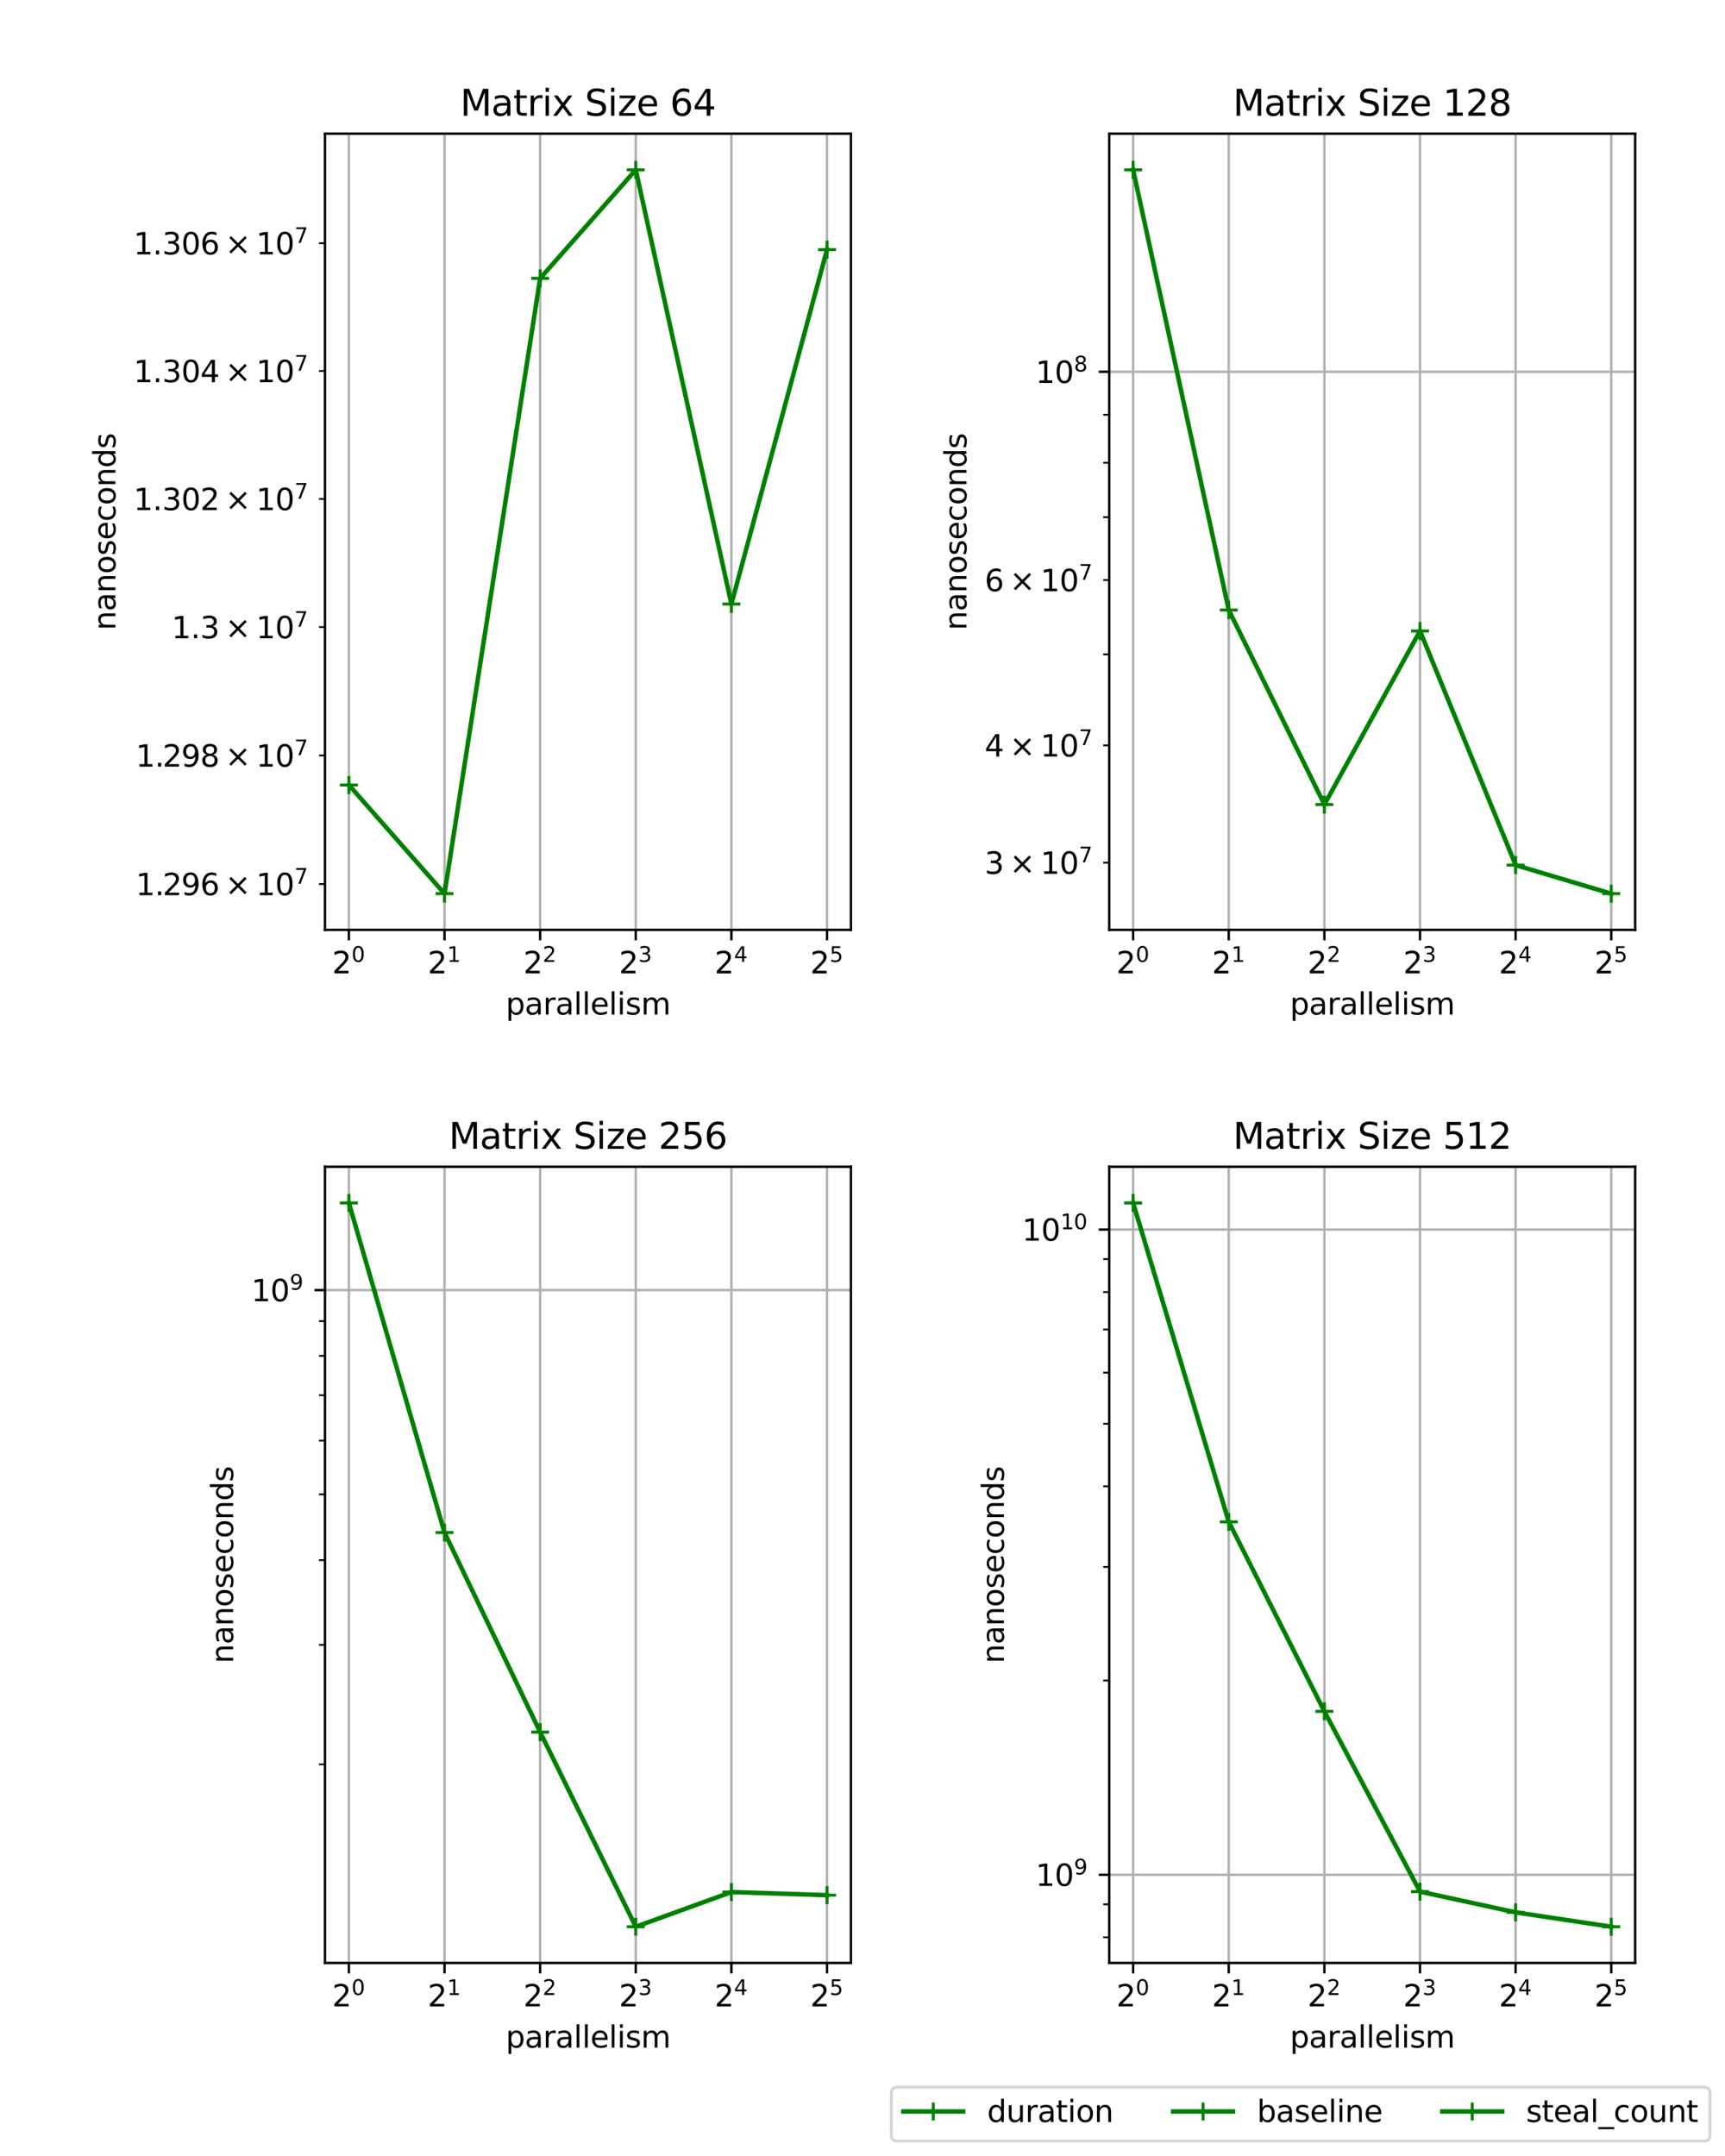 <?xml version="1.0" encoding="utf-8" standalone="no"?>
<!DOCTYPE svg PUBLIC "-//W3C//DTD SVG 1.1//EN"
  "http://www.w3.org/Graphics/SVG/1.1/DTD/svg11.dtd">
<svg xmlns:xlink="http://www.w3.org/1999/xlink" width="576pt" height="720pt" viewBox="0 0 576 720" xmlns="http://www.w3.org/2000/svg" version="1.1">
 <defs>
  <style type="text/css">*{stroke-linejoin: round; stroke-linecap: butt}</style>
 </defs>
 <g id="figure_1">
  <g id="patch_1">
   <path d="M 0 720 
L 576 720 
L 576 0 
L 0 0 
z
" style="fill: #ffffff"/>
  </g>
  <g id="axes_1">
   <g id="patch_2">
    <path d="M 108.518 310.528 
L 284.133 310.528 
L 284.133 44.64 
L 108.518 44.64 
z
" style="fill: #ffffff"/>
   </g>
   <g id="matplotlib.axis_1">
    <g id="xtick_1">
     <g id="line2d_1">
      <path d="M 116.5 310.528 
L 116.5 44.64 
" clip-path="url(#pe1ba64fbec)" style="fill: none; stroke: #b0b0b0; stroke-width: 0.8; stroke-linecap: square"/>
     </g>
     <g id="line2d_2">
      <defs>
       <path id="m8d8dabea14" d="M 0 0 
L 0 3.5 
" style="stroke: #000000; stroke-width: 0.8"/>
      </defs>
      <g>
       <use xlink:href="#m8d8dabea14" x="116.5" y="310.528" style="stroke: #000000; stroke-width: 0.8"/>
      </g>
     </g>
     <g id="text_1">
      <!-- $\mathdefault{2^{0}}$ -->
      <g transform="translate(110.9 325.126) scale(0.1 -0.1)">
       <defs>
        <path id="DejaVuSans-32" d="M 1228 531 
L 3431 531 
L 3431 0 
L 469 0 
L 469 531 
Q 828 903 1448 1529 
Q 2069 2156 2228 2338 
Q 2531 2678 2651 2914 
Q 2772 3150 2772 3378 
Q 2772 3750 2511 3984 
Q 2250 4219 1831 4219 
Q 1534 4219 1204 4116 
Q 875 4013 500 3803 
L 500 4441 
Q 881 4594 1212 4672 
Q 1544 4750 1819 4750 
Q 2544 4750 2975 4387 
Q 3406 4025 3406 3419 
Q 3406 3131 3298 2873 
Q 3191 2616 2906 2266 
Q 2828 2175 2409 1742 
Q 1991 1309 1228 531 
z
" transform="scale(0.016)"/>
        <path id="DejaVuSans-30" d="M 2034 4250 
Q 1547 4250 1301 3770 
Q 1056 3291 1056 2328 
Q 1056 1369 1301 889 
Q 1547 409 2034 409 
Q 2525 409 2770 889 
Q 3016 1369 3016 2328 
Q 3016 3291 2770 3770 
Q 2525 4250 2034 4250 
z
M 2034 4750 
Q 2819 4750 3233 4129 
Q 3647 3509 3647 2328 
Q 3647 1150 3233 529 
Q 2819 -91 2034 -91 
Q 1250 -91 836 529 
Q 422 1150 422 2328 
Q 422 3509 836 4129 
Q 1250 4750 2034 4750 
z
" transform="scale(0.016)"/>
       </defs>
       <use xlink:href="#DejaVuSans-32" transform="translate(0 0.766)"/>
       <use xlink:href="#DejaVuSans-30" transform="translate(64.58 39.047) scale(0.7)"/>
      </g>
     </g>
    </g>
    <g id="xtick_2">
     <g id="line2d_3">
      <path d="M 148.43 310.528 
L 148.43 44.64 
" clip-path="url(#pe1ba64fbec)" style="fill: none; stroke: #b0b0b0; stroke-width: 0.8; stroke-linecap: square"/>
     </g>
     <g id="line2d_4">
      <g>
       <use xlink:href="#m8d8dabea14" x="148.43" y="310.528" style="stroke: #000000; stroke-width: 0.8"/>
      </g>
     </g>
     <g id="text_2">
      <!-- $\mathdefault{2^{1}}$ -->
      <g transform="translate(142.83 325.126) scale(0.1 -0.1)">
       <defs>
        <path id="DejaVuSans-31" d="M 794 531 
L 1825 531 
L 1825 4091 
L 703 3866 
L 703 4441 
L 1819 4666 
L 2450 4666 
L 2450 531 
L 3481 531 
L 3481 0 
L 794 0 
L 794 531 
z
" transform="scale(0.016)"/>
       </defs>
       <use xlink:href="#DejaVuSans-32" transform="translate(0 0.684)"/>
       <use xlink:href="#DejaVuSans-31" transform="translate(64.58 38.966) scale(0.7)"/>
      </g>
     </g>
    </g>
    <g id="xtick_3">
     <g id="line2d_5">
      <path d="M 180.36 310.528 
L 180.36 44.64 
" clip-path="url(#pe1ba64fbec)" style="fill: none; stroke: #b0b0b0; stroke-width: 0.8; stroke-linecap: square"/>
     </g>
     <g id="line2d_6">
      <g>
       <use xlink:href="#m8d8dabea14" x="180.36" y="310.528" style="stroke: #000000; stroke-width: 0.8"/>
      </g>
     </g>
     <g id="text_3">
      <!-- $\mathdefault{2^{2}}$ -->
      <g transform="translate(174.76 325.126) scale(0.1 -0.1)">
       <use xlink:href="#DejaVuSans-32" transform="translate(0 0.766)"/>
       <use xlink:href="#DejaVuSans-32" transform="translate(64.58 39.047) scale(0.7)"/>
      </g>
     </g>
    </g>
    <g id="xtick_4">
     <g id="line2d_7">
      <path d="M 212.29 310.528 
L 212.29 44.64 
" clip-path="url(#pe1ba64fbec)" style="fill: none; stroke: #b0b0b0; stroke-width: 0.8; stroke-linecap: square"/>
     </g>
     <g id="line2d_8">
      <g>
       <use xlink:href="#m8d8dabea14" x="212.29" y="310.528" style="stroke: #000000; stroke-width: 0.8"/>
      </g>
     </g>
     <g id="text_4">
      <!-- $\mathdefault{2^{3}}$ -->
      <g transform="translate(206.69 325.126) scale(0.1 -0.1)">
       <defs>
        <path id="DejaVuSans-33" d="M 2597 2516 
Q 3050 2419 3304 2112 
Q 3559 1806 3559 1356 
Q 3559 666 3084 287 
Q 2609 -91 1734 -91 
Q 1441 -91 1130 -33 
Q 819 25 488 141 
L 488 750 
Q 750 597 1062 519 
Q 1375 441 1716 441 
Q 2309 441 2620 675 
Q 2931 909 2931 1356 
Q 2931 1769 2642 2001 
Q 2353 2234 1838 2234 
L 1294 2234 
L 1294 2753 
L 1863 2753 
Q 2328 2753 2575 2939 
Q 2822 3125 2822 3475 
Q 2822 3834 2567 4026 
Q 2313 4219 1838 4219 
Q 1578 4219 1281 4162 
Q 984 4106 628 3988 
L 628 4550 
Q 988 4650 1302 4700 
Q 1616 4750 1894 4750 
Q 2613 4750 3031 4423 
Q 3450 4097 3450 3541 
Q 3450 3153 3228 2886 
Q 3006 2619 2597 2516 
z
" transform="scale(0.016)"/>
       </defs>
       <use xlink:href="#DejaVuSans-32" transform="translate(0 0.766)"/>
       <use xlink:href="#DejaVuSans-33" transform="translate(64.58 39.047) scale(0.7)"/>
      </g>
     </g>
    </g>
    <g id="xtick_5">
     <g id="line2d_9">
      <path d="M 244.22 310.528 
L 244.22 44.64 
" clip-path="url(#pe1ba64fbec)" style="fill: none; stroke: #b0b0b0; stroke-width: 0.8; stroke-linecap: square"/>
     </g>
     <g id="line2d_10">
      <g>
       <use xlink:href="#m8d8dabea14" x="244.22" y="310.528" style="stroke: #000000; stroke-width: 0.8"/>
      </g>
     </g>
     <g id="text_5">
      <!-- $\mathdefault{2^{4}}$ -->
      <g transform="translate(238.62 325.126) scale(0.1 -0.1)">
       <defs>
        <path id="DejaVuSans-34" d="M 2419 4116 
L 825 1625 
L 2419 1625 
L 2419 4116 
z
M 2253 4666 
L 3047 4666 
L 3047 1625 
L 3713 1625 
L 3713 1100 
L 3047 1100 
L 3047 0 
L 2419 0 
L 2419 1100 
L 313 1100 
L 313 1709 
L 2253 4666 
z
" transform="scale(0.016)"/>
       </defs>
       <use xlink:href="#DejaVuSans-32" transform="translate(0 0.684)"/>
       <use xlink:href="#DejaVuSans-34" transform="translate(64.58 38.966) scale(0.7)"/>
      </g>
     </g>
    </g>
    <g id="xtick_6">
     <g id="line2d_11">
      <path d="M 276.15 310.528 
L 276.15 44.64 
" clip-path="url(#pe1ba64fbec)" style="fill: none; stroke: #b0b0b0; stroke-width: 0.8; stroke-linecap: square"/>
     </g>
     <g id="line2d_12">
      <g>
       <use xlink:href="#m8d8dabea14" x="276.15" y="310.528" style="stroke: #000000; stroke-width: 0.8"/>
      </g>
     </g>
     <g id="text_6">
      <!-- $\mathdefault{2^{5}}$ -->
      <g transform="translate(270.55 325.126) scale(0.1 -0.1)">
       <defs>
        <path id="DejaVuSans-35" d="M 691 4666 
L 3169 4666 
L 3169 4134 
L 1269 4134 
L 1269 2991 
Q 1406 3038 1543 3061 
Q 1681 3084 1819 3084 
Q 2600 3084 3056 2656 
Q 3513 2228 3513 1497 
Q 3513 744 3044 326 
Q 2575 -91 1722 -91 
Q 1428 -91 1123 -41 
Q 819 9 494 109 
L 494 744 
Q 775 591 1075 516 
Q 1375 441 1709 441 
Q 2250 441 2565 725 
Q 2881 1009 2881 1497 
Q 2881 1984 2565 2268 
Q 2250 2553 1709 2553 
Q 1456 2553 1204 2497 
Q 953 2441 691 2322 
L 691 4666 
z
" transform="scale(0.016)"/>
       </defs>
       <use xlink:href="#DejaVuSans-32" transform="translate(0 0.684)"/>
       <use xlink:href="#DejaVuSans-35" transform="translate(64.58 38.966) scale(0.7)"/>
      </g>
     </g>
    </g>
    <g id="text_7">
     <!-- parallelism -->
     <g transform="translate(168.86 338.805) scale(0.1 -0.1)">
      <defs>
       <path id="DejaVuSans-70" d="M 1159 525 
L 1159 -1331 
L 581 -1331 
L 581 3500 
L 1159 3500 
L 1159 2969 
Q 1341 3281 1617 3432 
Q 1894 3584 2278 3584 
Q 2916 3584 3314 3078 
Q 3713 2572 3713 1747 
Q 3713 922 3314 415 
Q 2916 -91 2278 -91 
Q 1894 -91 1617 61 
Q 1341 213 1159 525 
z
M 3116 1747 
Q 3116 2381 2855 2742 
Q 2594 3103 2138 3103 
Q 1681 3103 1420 2742 
Q 1159 2381 1159 1747 
Q 1159 1113 1420 752 
Q 1681 391 2138 391 
Q 2594 391 2855 752 
Q 3116 1113 3116 1747 
z
" transform="scale(0.016)"/>
       <path id="DejaVuSans-61" d="M 2194 1759 
Q 1497 1759 1228 1600 
Q 959 1441 959 1056 
Q 959 750 1161 570 
Q 1363 391 1709 391 
Q 2188 391 2477 730 
Q 2766 1069 2766 1631 
L 2766 1759 
L 2194 1759 
z
M 3341 1997 
L 3341 0 
L 2766 0 
L 2766 531 
Q 2569 213 2275 61 
Q 1981 -91 1556 -91 
Q 1019 -91 701 211 
Q 384 513 384 1019 
Q 384 1609 779 1909 
Q 1175 2209 1959 2209 
L 2766 2209 
L 2766 2266 
Q 2766 2663 2505 2880 
Q 2244 3097 1772 3097 
Q 1472 3097 1187 3025 
Q 903 2953 641 2809 
L 641 3341 
Q 956 3463 1253 3523 
Q 1550 3584 1831 3584 
Q 2591 3584 2966 3190 
Q 3341 2797 3341 1997 
z
" transform="scale(0.016)"/>
       <path id="DejaVuSans-72" d="M 2631 2963 
Q 2534 3019 2420 3045 
Q 2306 3072 2169 3072 
Q 1681 3072 1420 2755 
Q 1159 2438 1159 1844 
L 1159 0 
L 581 0 
L 581 3500 
L 1159 3500 
L 1159 2956 
Q 1341 3275 1631 3429 
Q 1922 3584 2338 3584 
Q 2397 3584 2469 3576 
Q 2541 3569 2628 3553 
L 2631 2963 
z
" transform="scale(0.016)"/>
       <path id="DejaVuSans-6c" d="M 603 4863 
L 1178 4863 
L 1178 0 
L 603 0 
L 603 4863 
z
" transform="scale(0.016)"/>
       <path id="DejaVuSans-65" d="M 3597 1894 
L 3597 1613 
L 953 1613 
Q 991 1019 1311 708 
Q 1631 397 2203 397 
Q 2534 397 2845 478 
Q 3156 559 3463 722 
L 3463 178 
Q 3153 47 2828 -22 
Q 2503 -91 2169 -91 
Q 1331 -91 842 396 
Q 353 884 353 1716 
Q 353 2575 817 3079 
Q 1281 3584 2069 3584 
Q 2775 3584 3186 3129 
Q 3597 2675 3597 1894 
z
M 3022 2063 
Q 3016 2534 2758 2815 
Q 2500 3097 2075 3097 
Q 1594 3097 1305 2825 
Q 1016 2553 972 2059 
L 3022 2063 
z
" transform="scale(0.016)"/>
       <path id="DejaVuSans-69" d="M 603 3500 
L 1178 3500 
L 1178 0 
L 603 0 
L 603 3500 
z
M 603 4863 
L 1178 4863 
L 1178 4134 
L 603 4134 
L 603 4863 
z
" transform="scale(0.016)"/>
       <path id="DejaVuSans-73" d="M 2834 3397 
L 2834 2853 
Q 2591 2978 2328 3040 
Q 2066 3103 1784 3103 
Q 1356 3103 1142 2972 
Q 928 2841 928 2578 
Q 928 2378 1081 2264 
Q 1234 2150 1697 2047 
L 1894 2003 
Q 2506 1872 2764 1633 
Q 3022 1394 3022 966 
Q 3022 478 2636 193 
Q 2250 -91 1575 -91 
Q 1294 -91 989 -36 
Q 684 19 347 128 
L 347 722 
Q 666 556 975 473 
Q 1284 391 1588 391 
Q 1994 391 2212 530 
Q 2431 669 2431 922 
Q 2431 1156 2273 1281 
Q 2116 1406 1581 1522 
L 1381 1569 
Q 847 1681 609 1914 
Q 372 2147 372 2553 
Q 372 3047 722 3315 
Q 1072 3584 1716 3584 
Q 2034 3584 2315 3537 
Q 2597 3491 2834 3397 
z
" transform="scale(0.016)"/>
       <path id="DejaVuSans-6d" d="M 3328 2828 
Q 3544 3216 3844 3400 
Q 4144 3584 4550 3584 
Q 5097 3584 5394 3201 
Q 5691 2819 5691 2113 
L 5691 0 
L 5113 0 
L 5113 2094 
Q 5113 2597 4934 2840 
Q 4756 3084 4391 3084 
Q 3944 3084 3684 2787 
Q 3425 2491 3425 1978 
L 3425 0 
L 2847 0 
L 2847 2094 
Q 2847 2600 2669 2842 
Q 2491 3084 2119 3084 
Q 1678 3084 1418 2786 
Q 1159 2488 1159 1978 
L 1159 0 
L 581 0 
L 581 3500 
L 1159 3500 
L 1159 2956 
Q 1356 3278 1631 3431 
Q 1906 3584 2284 3584 
Q 2666 3584 2933 3390 
Q 3200 3197 3328 2828 
z
" transform="scale(0.016)"/>
      </defs>
      <use xlink:href="#DejaVuSans-70"/>
      <use xlink:href="#DejaVuSans-61" x="63.477"/>
      <use xlink:href="#DejaVuSans-72" x="124.756"/>
      <use xlink:href="#DejaVuSans-61" x="165.869"/>
      <use xlink:href="#DejaVuSans-6c" x="227.148"/>
      <use xlink:href="#DejaVuSans-6c" x="254.932"/>
      <use xlink:href="#DejaVuSans-65" x="282.715"/>
      <use xlink:href="#DejaVuSans-6c" x="344.238"/>
      <use xlink:href="#DejaVuSans-69" x="372.021"/>
      <use xlink:href="#DejaVuSans-73" x="399.805"/>
      <use xlink:href="#DejaVuSans-6d" x="451.904"/>
     </g>
    </g>
   </g>
   <g id="matplotlib.axis_2">
    <g id="ytick_1">
     <g id="line2d_13">
      <defs>
       <path id="m269649e2ef" d="M 0 0 
L -2 0 
" style="stroke: #000000; stroke-width: 0.6"/>
      </defs>
      <g>
       <use xlink:href="#m269649e2ef" x="108.518" y="295.22" style="stroke: #000000; stroke-width: 0.6"/>
      </g>
     </g>
     <g id="text_8">
      <!-- $\mathdefault{1.296\times10^{7}}$ -->
      <g transform="translate(45.318 299.019) scale(0.1 -0.1)">
       <defs>
        <path id="DejaVuSans-2e" d="M 684 794 
L 1344 794 
L 1344 0 
L 684 0 
L 684 794 
z
" transform="scale(0.016)"/>
        <path id="DejaVuSans-39" d="M 703 97 
L 703 672 
Q 941 559 1184 500 
Q 1428 441 1663 441 
Q 2288 441 2617 861 
Q 2947 1281 2994 2138 
Q 2813 1869 2534 1725 
Q 2256 1581 1919 1581 
Q 1219 1581 811 2004 
Q 403 2428 403 3163 
Q 403 3881 828 4315 
Q 1253 4750 1959 4750 
Q 2769 4750 3195 4129 
Q 3622 3509 3622 2328 
Q 3622 1225 3098 567 
Q 2575 -91 1691 -91 
Q 1453 -91 1209 -44 
Q 966 3 703 97 
z
M 1959 2075 
Q 2384 2075 2632 2365 
Q 2881 2656 2881 3163 
Q 2881 3666 2632 3958 
Q 2384 4250 1959 4250 
Q 1534 4250 1286 3958 
Q 1038 3666 1038 3163 
Q 1038 2656 1286 2365 
Q 1534 2075 1959 2075 
z
" transform="scale(0.016)"/>
        <path id="DejaVuSans-36" d="M 2113 2584 
Q 1688 2584 1439 2293 
Q 1191 2003 1191 1497 
Q 1191 994 1439 701 
Q 1688 409 2113 409 
Q 2538 409 2786 701 
Q 3034 994 3034 1497 
Q 3034 2003 2786 2293 
Q 2538 2584 2113 2584 
z
M 3366 4563 
L 3366 3988 
Q 3128 4100 2886 4159 
Q 2644 4219 2406 4219 
Q 1781 4219 1451 3797 
Q 1122 3375 1075 2522 
Q 1259 2794 1537 2939 
Q 1816 3084 2150 3084 
Q 2853 3084 3261 2657 
Q 3669 2231 3669 1497 
Q 3669 778 3244 343 
Q 2819 -91 2113 -91 
Q 1303 -91 875 529 
Q 447 1150 447 2328 
Q 447 3434 972 4092 
Q 1497 4750 2381 4750 
Q 2619 4750 2861 4703 
Q 3103 4656 3366 4563 
z
" transform="scale(0.016)"/>
        <path id="DejaVuSans-d7" d="M 4488 3438 
L 3059 2003 
L 4488 575 
L 4116 197 
L 2681 1631 
L 1247 197 
L 878 575 
L 2303 2003 
L 878 3438 
L 1247 3816 
L 2681 2381 
L 4116 3816 
L 4488 3438 
z
" transform="scale(0.016)"/>
        <path id="DejaVuSans-37" d="M 525 4666 
L 3525 4666 
L 3525 4397 
L 1831 0 
L 1172 0 
L 2766 4134 
L 525 4134 
L 525 4666 
z
" transform="scale(0.016)"/>
       </defs>
       <use xlink:href="#DejaVuSans-31" transform="translate(0 0.684)"/>
       <use xlink:href="#DejaVuSans-2e" transform="translate(63.623 0.684)"/>
       <use xlink:href="#DejaVuSans-32" transform="translate(89.91 0.684)"/>
       <use xlink:href="#DejaVuSans-39" transform="translate(151.783 0.684)"/>
       <use xlink:href="#DejaVuSans-36" transform="translate(215.406 0.684)"/>
       <use xlink:href="#DejaVuSans-d7" transform="translate(298.512 0.684)"/>
       <use xlink:href="#DejaVuSans-31" transform="translate(401.783 0.684)"/>
       <use xlink:href="#DejaVuSans-30" transform="translate(465.406 0.684)"/>
       <use xlink:href="#DejaVuSans-37" transform="translate(529.986 38.966) scale(0.7)"/>
      </g>
     </g>
    </g>
    <g id="ytick_2">
     <g id="line2d_14">
      <g>
       <use xlink:href="#m269649e2ef" x="108.518" y="252.29" style="stroke: #000000; stroke-width: 0.6"/>
      </g>
     </g>
     <g id="text_9">
      <!-- $\mathdefault{1.298\times10^{7}}$ -->
      <g transform="translate(45.318 256.089) scale(0.1 -0.1)">
       <defs>
        <path id="DejaVuSans-38" d="M 2034 2216 
Q 1584 2216 1326 1975 
Q 1069 1734 1069 1313 
Q 1069 891 1326 650 
Q 1584 409 2034 409 
Q 2484 409 2743 651 
Q 3003 894 3003 1313 
Q 3003 1734 2745 1975 
Q 2488 2216 2034 2216 
z
M 1403 2484 
Q 997 2584 770 2862 
Q 544 3141 544 3541 
Q 544 4100 942 4425 
Q 1341 4750 2034 4750 
Q 2731 4750 3128 4425 
Q 3525 4100 3525 3541 
Q 3525 3141 3298 2862 
Q 3072 2584 2669 2484 
Q 3125 2378 3379 2068 
Q 3634 1759 3634 1313 
Q 3634 634 3220 271 
Q 2806 -91 2034 -91 
Q 1263 -91 848 271 
Q 434 634 434 1313 
Q 434 1759 690 2068 
Q 947 2378 1403 2484 
z
M 1172 3481 
Q 1172 3119 1398 2916 
Q 1625 2713 2034 2713 
Q 2441 2713 2670 2916 
Q 2900 3119 2900 3481 
Q 2900 3844 2670 4047 
Q 2441 4250 2034 4250 
Q 1625 4250 1398 4047 
Q 1172 3844 1172 3481 
z
" transform="scale(0.016)"/>
       </defs>
       <use xlink:href="#DejaVuSans-31" transform="translate(0 0.684)"/>
       <use xlink:href="#DejaVuSans-2e" transform="translate(63.623 0.684)"/>
       <use xlink:href="#DejaVuSans-32" transform="translate(89.91 0.684)"/>
       <use xlink:href="#DejaVuSans-39" transform="translate(151.783 0.684)"/>
       <use xlink:href="#DejaVuSans-38" transform="translate(215.406 0.684)"/>
       <use xlink:href="#DejaVuSans-d7" transform="translate(298.512 0.684)"/>
       <use xlink:href="#DejaVuSans-31" transform="translate(401.783 0.684)"/>
       <use xlink:href="#DejaVuSans-30" transform="translate(465.406 0.684)"/>
       <use xlink:href="#DejaVuSans-37" transform="translate(529.986 38.966) scale(0.7)"/>
      </g>
     </g>
    </g>
    <g id="ytick_3">
     <g id="line2d_15">
      <g>
       <use xlink:href="#m269649e2ef" x="108.518" y="209.426" style="stroke: #000000; stroke-width: 0.6"/>
      </g>
     </g>
     <g id="text_10">
      <!-- $\mathdefault{1.3\times10^{7}}$ -->
      <g transform="translate(57.318 213.225) scale(0.1 -0.1)">
       <use xlink:href="#DejaVuSans-31" transform="translate(0 0.684)"/>
       <use xlink:href="#DejaVuSans-2e" transform="translate(63.623 0.684)"/>
       <use xlink:href="#DejaVuSans-33" transform="translate(95.41 0.684)"/>
       <use xlink:href="#DejaVuSans-d7" transform="translate(178.516 0.684)"/>
       <use xlink:href="#DejaVuSans-31" transform="translate(281.787 0.684)"/>
       <use xlink:href="#DejaVuSans-30" transform="translate(345.41 0.684)"/>
       <use xlink:href="#DejaVuSans-37" transform="translate(409.99 38.966) scale(0.7)"/>
      </g>
     </g>
    </g>
    <g id="ytick_4">
     <g id="line2d_16">
      <g>
       <use xlink:href="#m269649e2ef" x="108.518" y="166.628" style="stroke: #000000; stroke-width: 0.6"/>
      </g>
     </g>
     <g id="text_11">
      <!-- $\mathdefault{1.302\times10^{7}}$ -->
      <g transform="translate(44.618 170.428) scale(0.1 -0.1)">
       <use xlink:href="#DejaVuSans-31" transform="translate(0 0.684)"/>
       <use xlink:href="#DejaVuSans-2e" transform="translate(63.623 0.684)"/>
       <use xlink:href="#DejaVuSans-33" transform="translate(95.41 0.684)"/>
       <use xlink:href="#DejaVuSans-30" transform="translate(159.033 0.684)"/>
       <use xlink:href="#DejaVuSans-32" transform="translate(222.656 0.684)"/>
       <use xlink:href="#DejaVuSans-d7" transform="translate(305.762 0.684)"/>
       <use xlink:href="#DejaVuSans-31" transform="translate(409.033 0.684)"/>
       <use xlink:href="#DejaVuSans-30" transform="translate(472.656 0.684)"/>
       <use xlink:href="#DejaVuSans-37" transform="translate(537.236 38.966) scale(0.7)"/>
      </g>
     </g>
    </g>
    <g id="ytick_5">
     <g id="line2d_17">
      <g>
       <use xlink:href="#m269649e2ef" x="108.518" y="123.896" style="stroke: #000000; stroke-width: 0.6"/>
      </g>
     </g>
     <g id="text_12">
      <!-- $\mathdefault{1.304\times10^{7}}$ -->
      <g transform="translate(44.618 127.695) scale(0.1 -0.1)">
       <use xlink:href="#DejaVuSans-31" transform="translate(0 0.684)"/>
       <use xlink:href="#DejaVuSans-2e" transform="translate(63.623 0.684)"/>
       <use xlink:href="#DejaVuSans-33" transform="translate(95.41 0.684)"/>
       <use xlink:href="#DejaVuSans-30" transform="translate(159.033 0.684)"/>
       <use xlink:href="#DejaVuSans-34" transform="translate(222.656 0.684)"/>
       <use xlink:href="#DejaVuSans-d7" transform="translate(305.762 0.684)"/>
       <use xlink:href="#DejaVuSans-31" transform="translate(409.033 0.684)"/>
       <use xlink:href="#DejaVuSans-30" transform="translate(472.656 0.684)"/>
       <use xlink:href="#DejaVuSans-37" transform="translate(537.236 38.966) scale(0.7)"/>
      </g>
     </g>
    </g>
    <g id="ytick_6">
     <g id="line2d_18">
      <g>
       <use xlink:href="#m269649e2ef" x="108.518" y="81.23" style="stroke: #000000; stroke-width: 0.6"/>
      </g>
     </g>
     <g id="text_13">
      <!-- $\mathdefault{1.306\times10^{7}}$ -->
      <g transform="translate(44.618 85.029) scale(0.1 -0.1)">
       <use xlink:href="#DejaVuSans-31" transform="translate(0 0.684)"/>
       <use xlink:href="#DejaVuSans-2e" transform="translate(63.623 0.684)"/>
       <use xlink:href="#DejaVuSans-33" transform="translate(95.41 0.684)"/>
       <use xlink:href="#DejaVuSans-30" transform="translate(159.033 0.684)"/>
       <use xlink:href="#DejaVuSans-36" transform="translate(222.656 0.684)"/>
       <use xlink:href="#DejaVuSans-d7" transform="translate(305.762 0.684)"/>
       <use xlink:href="#DejaVuSans-31" transform="translate(409.033 0.684)"/>
       <use xlink:href="#DejaVuSans-30" transform="translate(472.656 0.684)"/>
       <use xlink:href="#DejaVuSans-37" transform="translate(537.236 38.966) scale(0.7)"/>
      </g>
     </g>
    </g>
    <g id="text_14">
     <!-- nanoseconds -->
     <g transform="translate(38.538 210.482) rotate(-90) scale(0.1 -0.1)">
      <defs>
       <path id="DejaVuSans-6e" d="M 3513 2113 
L 3513 0 
L 2938 0 
L 2938 2094 
Q 2938 2591 2744 2837 
Q 2550 3084 2163 3084 
Q 1697 3084 1428 2787 
Q 1159 2491 1159 1978 
L 1159 0 
L 581 0 
L 581 3500 
L 1159 3500 
L 1159 2956 
Q 1366 3272 1645 3428 
Q 1925 3584 2291 3584 
Q 2894 3584 3203 3211 
Q 3513 2838 3513 2113 
z
" transform="scale(0.016)"/>
       <path id="DejaVuSans-6f" d="M 1959 3097 
Q 1497 3097 1228 2736 
Q 959 2375 959 1747 
Q 959 1119 1226 758 
Q 1494 397 1959 397 
Q 2419 397 2687 759 
Q 2956 1122 2956 1747 
Q 2956 2369 2687 2733 
Q 2419 3097 1959 3097 
z
M 1959 3584 
Q 2709 3584 3137 3096 
Q 3566 2609 3566 1747 
Q 3566 888 3137 398 
Q 2709 -91 1959 -91 
Q 1206 -91 779 398 
Q 353 888 353 1747 
Q 353 2609 779 3096 
Q 1206 3584 1959 3584 
z
" transform="scale(0.016)"/>
       <path id="DejaVuSans-63" d="M 3122 3366 
L 3122 2828 
Q 2878 2963 2633 3030 
Q 2388 3097 2138 3097 
Q 1578 3097 1268 2742 
Q 959 2388 959 1747 
Q 959 1106 1268 751 
Q 1578 397 2138 397 
Q 2388 397 2633 464 
Q 2878 531 3122 666 
L 3122 134 
Q 2881 22 2623 -34 
Q 2366 -91 2075 -91 
Q 1284 -91 818 406 
Q 353 903 353 1747 
Q 353 2603 823 3093 
Q 1294 3584 2113 3584 
Q 2378 3584 2631 3529 
Q 2884 3475 3122 3366 
z
" transform="scale(0.016)"/>
       <path id="DejaVuSans-64" d="M 2906 2969 
L 2906 4863 
L 3481 4863 
L 3481 0 
L 2906 0 
L 2906 525 
Q 2725 213 2448 61 
Q 2172 -91 1784 -91 
Q 1150 -91 751 415 
Q 353 922 353 1747 
Q 353 2572 751 3078 
Q 1150 3584 1784 3584 
Q 2172 3584 2448 3432 
Q 2725 3281 2906 2969 
z
M 947 1747 
Q 947 1113 1208 752 
Q 1469 391 1925 391 
Q 2381 391 2643 752 
Q 2906 1113 2906 1747 
Q 2906 2381 2643 2742 
Q 2381 3103 1925 3103 
Q 1469 3103 1208 2742 
Q 947 2381 947 1747 
z
" transform="scale(0.016)"/>
      </defs>
      <use xlink:href="#DejaVuSans-6e"/>
      <use xlink:href="#DejaVuSans-61" x="63.379"/>
      <use xlink:href="#DejaVuSans-6e" x="124.658"/>
      <use xlink:href="#DejaVuSans-6f" x="188.037"/>
      <use xlink:href="#DejaVuSans-73" x="249.219"/>
      <use xlink:href="#DejaVuSans-65" x="301.318"/>
      <use xlink:href="#DejaVuSans-63" x="362.842"/>
      <use xlink:href="#DejaVuSans-6f" x="417.822"/>
      <use xlink:href="#DejaVuSans-6e" x="479.004"/>
      <use xlink:href="#DejaVuSans-64" x="542.383"/>
      <use xlink:href="#DejaVuSans-73" x="605.859"/>
     </g>
    </g>
   </g>
   <g id="line2d_19">
    <path d="M 116.5 262.158 
L 148.43 298.442 
L 180.36 92.956 
L 212.29 56.726 
L 244.22 201.718 
L 276.15 83.361 
" clip-path="url(#pe1ba64fbec)" style="fill: none; stroke: #008000; stroke-width: 1.5; stroke-linecap: square"/>
    <defs>
     <path id="mda55fa9932" d="M -3 0 
L 3 0 
M 0 3 
L 0 -3 
" style="stroke: #008000"/>
    </defs>
    <g clip-path="url(#pe1ba64fbec)">
     <use xlink:href="#mda55fa9932" x="116.5" y="262.158" style="fill: #008000; stroke: #008000"/>
     <use xlink:href="#mda55fa9932" x="148.43" y="298.442" style="fill: #008000; stroke: #008000"/>
     <use xlink:href="#mda55fa9932" x="180.36" y="92.956" style="fill: #008000; stroke: #008000"/>
     <use xlink:href="#mda55fa9932" x="212.29" y="56.726" style="fill: #008000; stroke: #008000"/>
     <use xlink:href="#mda55fa9932" x="244.22" y="201.718" style="fill: #008000; stroke: #008000"/>
     <use xlink:href="#mda55fa9932" x="276.15" y="83.361" style="fill: #008000; stroke: #008000"/>
    </g>
   </g>
   <g id="patch_3">
    <path d="M 108.518 310.528 
L 108.518 44.64 
" style="fill: none; stroke: #000000; stroke-width: 0.8; stroke-linejoin: miter; stroke-linecap: square"/>
   </g>
   <g id="patch_4">
    <path d="M 284.133 310.528 
L 284.133 44.64 
" style="fill: none; stroke: #000000; stroke-width: 0.8; stroke-linejoin: miter; stroke-linecap: square"/>
   </g>
   <g id="patch_5">
    <path d="M 108.518 310.528 
L 284.133 310.528 
" style="fill: none; stroke: #000000; stroke-width: 0.8; stroke-linejoin: miter; stroke-linecap: square"/>
   </g>
   <g id="patch_6">
    <path d="M 108.518 44.64 
L 284.133 44.64 
" style="fill: none; stroke: #000000; stroke-width: 0.8; stroke-linejoin: miter; stroke-linecap: square"/>
   </g>
   <g id="text_15">
    <!-- Matrix Size 64 -->
    <g transform="translate(153.669 38.64) scale(0.12 -0.12)">
     <defs>
      <path id="DejaVuSans-4d" d="M 628 4666 
L 1569 4666 
L 2759 1491 
L 3956 4666 
L 4897 4666 
L 4897 0 
L 4281 0 
L 4281 4097 
L 3078 897 
L 2444 897 
L 1241 4097 
L 1241 0 
L 628 0 
L 628 4666 
z
" transform="scale(0.016)"/>
      <path id="DejaVuSans-74" d="M 1172 4494 
L 1172 3500 
L 2356 3500 
L 2356 3053 
L 1172 3053 
L 1172 1153 
Q 1172 725 1289 603 
Q 1406 481 1766 481 
L 2356 481 
L 2356 0 
L 1766 0 
Q 1100 0 847 248 
Q 594 497 594 1153 
L 594 3053 
L 172 3053 
L 172 3500 
L 594 3500 
L 594 4494 
L 1172 4494 
z
" transform="scale(0.016)"/>
      <path id="DejaVuSans-78" d="M 3513 3500 
L 2247 1797 
L 3578 0 
L 2900 0 
L 1881 1375 
L 863 0 
L 184 0 
L 1544 1831 
L 300 3500 
L 978 3500 
L 1906 2253 
L 2834 3500 
L 3513 3500 
z
" transform="scale(0.016)"/>
      <path id="DejaVuSans-20" transform="scale(0.016)"/>
      <path id="DejaVuSans-53" d="M 3425 4513 
L 3425 3897 
Q 3066 4069 2747 4153 
Q 2428 4238 2131 4238 
Q 1616 4238 1336 4038 
Q 1056 3838 1056 3469 
Q 1056 3159 1242 3001 
Q 1428 2844 1947 2747 
L 2328 2669 
Q 3034 2534 3370 2195 
Q 3706 1856 3706 1288 
Q 3706 609 3251 259 
Q 2797 -91 1919 -91 
Q 1588 -91 1214 -16 
Q 841 59 441 206 
L 441 856 
Q 825 641 1194 531 
Q 1563 422 1919 422 
Q 2459 422 2753 634 
Q 3047 847 3047 1241 
Q 3047 1584 2836 1778 
Q 2625 1972 2144 2069 
L 1759 2144 
Q 1053 2284 737 2584 
Q 422 2884 422 3419 
Q 422 4038 858 4394 
Q 1294 4750 2059 4750 
Q 2388 4750 2728 4690 
Q 3069 4631 3425 4513 
z
" transform="scale(0.016)"/>
      <path id="DejaVuSans-7a" d="M 353 3500 
L 3084 3500 
L 3084 2975 
L 922 459 
L 3084 459 
L 3084 0 
L 275 0 
L 275 525 
L 2438 3041 
L 353 3041 
L 353 3500 
z
" transform="scale(0.016)"/>
     </defs>
     <use xlink:href="#DejaVuSans-4d"/>
     <use xlink:href="#DejaVuSans-61" x="86.279"/>
     <use xlink:href="#DejaVuSans-74" x="147.559"/>
     <use xlink:href="#DejaVuSans-72" x="186.768"/>
     <use xlink:href="#DejaVuSans-69" x="227.881"/>
     <use xlink:href="#DejaVuSans-78" x="255.664"/>
     <use xlink:href="#DejaVuSans-20" x="314.844"/>
     <use xlink:href="#DejaVuSans-53" x="346.631"/>
     <use xlink:href="#DejaVuSans-69" x="410.107"/>
     <use xlink:href="#DejaVuSans-7a" x="437.891"/>
     <use xlink:href="#DejaVuSans-65" x="490.381"/>
     <use xlink:href="#DejaVuSans-20" x="551.904"/>
     <use xlink:href="#DejaVuSans-36" x="583.691"/>
     <use xlink:href="#DejaVuSans-34" x="647.314"/>
    </g>
   </g>
  </g>
  <g id="axes_2">
   <g id="patch_7">
    <path d="M 370.385 310.528 
L 546 310.528 
L 546 44.64 
L 370.385 44.64 
z
" style="fill: #ffffff"/>
   </g>
   <g id="matplotlib.axis_3">
    <g id="xtick_7">
     <g id="line2d_20">
      <path d="M 378.368 310.528 
L 378.368 44.64 
" clip-path="url(#pd0efaf7783)" style="fill: none; stroke: #b0b0b0; stroke-width: 0.8; stroke-linecap: square"/>
     </g>
     <g id="line2d_21">
      <g>
       <use xlink:href="#m8d8dabea14" x="378.368" y="310.528" style="stroke: #000000; stroke-width: 0.8"/>
      </g>
     </g>
     <g id="text_16">
      <!-- $\mathdefault{2^{0}}$ -->
      <g transform="translate(372.768 325.126) scale(0.1 -0.1)">
       <use xlink:href="#DejaVuSans-32" transform="translate(0 0.766)"/>
       <use xlink:href="#DejaVuSans-30" transform="translate(64.58 39.047) scale(0.7)"/>
      </g>
     </g>
    </g>
    <g id="xtick_8">
     <g id="line2d_22">
      <path d="M 410.298 310.528 
L 410.298 44.64 
" clip-path="url(#pd0efaf7783)" style="fill: none; stroke: #b0b0b0; stroke-width: 0.8; stroke-linecap: square"/>
     </g>
     <g id="line2d_23">
      <g>
       <use xlink:href="#m8d8dabea14" x="410.298" y="310.528" style="stroke: #000000; stroke-width: 0.8"/>
      </g>
     </g>
     <g id="text_17">
      <!-- $\mathdefault{2^{1}}$ -->
      <g transform="translate(404.698 325.126) scale(0.1 -0.1)">
       <use xlink:href="#DejaVuSans-32" transform="translate(0 0.684)"/>
       <use xlink:href="#DejaVuSans-31" transform="translate(64.58 38.966) scale(0.7)"/>
      </g>
     </g>
    </g>
    <g id="xtick_9">
     <g id="line2d_24">
      <path d="M 442.228 310.528 
L 442.228 44.64 
" clip-path="url(#pd0efaf7783)" style="fill: none; stroke: #b0b0b0; stroke-width: 0.8; stroke-linecap: square"/>
     </g>
     <g id="line2d_25">
      <g>
       <use xlink:href="#m8d8dabea14" x="442.228" y="310.528" style="stroke: #000000; stroke-width: 0.8"/>
      </g>
     </g>
     <g id="text_18">
      <!-- $\mathdefault{2^{2}}$ -->
      <g transform="translate(436.628 325.126) scale(0.1 -0.1)">
       <use xlink:href="#DejaVuSans-32" transform="translate(0 0.766)"/>
       <use xlink:href="#DejaVuSans-32" transform="translate(64.58 39.047) scale(0.7)"/>
      </g>
     </g>
    </g>
    <g id="xtick_10">
     <g id="line2d_26">
      <path d="M 474.158 310.528 
L 474.158 44.64 
" clip-path="url(#pd0efaf7783)" style="fill: none; stroke: #b0b0b0; stroke-width: 0.8; stroke-linecap: square"/>
     </g>
     <g id="line2d_27">
      <g>
       <use xlink:href="#m8d8dabea14" x="474.158" y="310.528" style="stroke: #000000; stroke-width: 0.8"/>
      </g>
     </g>
     <g id="text_19">
      <!-- $\mathdefault{2^{3}}$ -->
      <g transform="translate(468.558 325.126) scale(0.1 -0.1)">
       <use xlink:href="#DejaVuSans-32" transform="translate(0 0.766)"/>
       <use xlink:href="#DejaVuSans-33" transform="translate(64.58 39.047) scale(0.7)"/>
      </g>
     </g>
    </g>
    <g id="xtick_11">
     <g id="line2d_28">
      <path d="M 506.088 310.528 
L 506.088 44.64 
" clip-path="url(#pd0efaf7783)" style="fill: none; stroke: #b0b0b0; stroke-width: 0.8; stroke-linecap: square"/>
     </g>
     <g id="line2d_29">
      <g>
       <use xlink:href="#m8d8dabea14" x="506.088" y="310.528" style="stroke: #000000; stroke-width: 0.8"/>
      </g>
     </g>
     <g id="text_20">
      <!-- $\mathdefault{2^{4}}$ -->
      <g transform="translate(500.488 325.126) scale(0.1 -0.1)">
       <use xlink:href="#DejaVuSans-32" transform="translate(0 0.684)"/>
       <use xlink:href="#DejaVuSans-34" transform="translate(64.58 38.966) scale(0.7)"/>
      </g>
     </g>
    </g>
    <g id="xtick_12">
     <g id="line2d_30">
      <path d="M 538.018 310.528 
L 538.018 44.64 
" clip-path="url(#pd0efaf7783)" style="fill: none; stroke: #b0b0b0; stroke-width: 0.8; stroke-linecap: square"/>
     </g>
     <g id="line2d_31">
      <g>
       <use xlink:href="#m8d8dabea14" x="538.018" y="310.528" style="stroke: #000000; stroke-width: 0.8"/>
      </g>
     </g>
     <g id="text_21">
      <!-- $\mathdefault{2^{5}}$ -->
      <g transform="translate(532.418 325.126) scale(0.1 -0.1)">
       <use xlink:href="#DejaVuSans-32" transform="translate(0 0.684)"/>
       <use xlink:href="#DejaVuSans-35" transform="translate(64.58 38.966) scale(0.7)"/>
      </g>
     </g>
    </g>
    <g id="text_22">
     <!-- parallelism -->
     <g transform="translate(430.727 338.805) scale(0.1 -0.1)">
      <use xlink:href="#DejaVuSans-70"/>
      <use xlink:href="#DejaVuSans-61" x="63.477"/>
      <use xlink:href="#DejaVuSans-72" x="124.756"/>
      <use xlink:href="#DejaVuSans-61" x="165.869"/>
      <use xlink:href="#DejaVuSans-6c" x="227.148"/>
      <use xlink:href="#DejaVuSans-6c" x="254.932"/>
      <use xlink:href="#DejaVuSans-65" x="282.715"/>
      <use xlink:href="#DejaVuSans-6c" x="344.238"/>
      <use xlink:href="#DejaVuSans-69" x="372.021"/>
      <use xlink:href="#DejaVuSans-73" x="399.805"/>
      <use xlink:href="#DejaVuSans-6d" x="451.904"/>
     </g>
    </g>
   </g>
   <g id="matplotlib.axis_4">
    <g id="ytick_7">
     <g id="line2d_32">
      <path d="M 370.385 124.158 
L 546 124.158 
" clip-path="url(#pd0efaf7783)" style="fill: none; stroke: #b0b0b0; stroke-width: 0.8; stroke-linecap: square"/>
     </g>
     <g id="line2d_33">
      <defs>
       <path id="m66f04e1f12" d="M 0 0 
L -3.5 0 
" style="stroke: #000000; stroke-width: 0.8"/>
      </defs>
      <g>
       <use xlink:href="#m66f04e1f12" x="370.385" y="124.158" style="stroke: #000000; stroke-width: 0.8"/>
      </g>
     </g>
     <g id="text_23">
      <!-- $\mathdefault{10^{8}}$ -->
      <g transform="translate(345.785 127.957) scale(0.1 -0.1)">
       <use xlink:href="#DejaVuSans-31" transform="translate(0 0.766)"/>
       <use xlink:href="#DejaVuSans-30" transform="translate(63.623 0.766)"/>
       <use xlink:href="#DejaVuSans-38" transform="translate(128.203 39.047) scale(0.7)"/>
      </g>
     </g>
    </g>
    <g id="ytick_8">
     <g id="line2d_34">
      <g>
       <use xlink:href="#m269649e2ef" x="370.385" y="288.078" style="stroke: #000000; stroke-width: 0.6"/>
      </g>
     </g>
     <g id="text_24">
      <!-- $\mathdefault{3\times10^{7}}$ -->
      <g transform="translate(328.785 291.877) scale(0.1 -0.1)">
       <use xlink:href="#DejaVuSans-33" transform="translate(0 0.684)"/>
       <use xlink:href="#DejaVuSans-d7" transform="translate(83.105 0.684)"/>
       <use xlink:href="#DejaVuSans-31" transform="translate(186.377 0.684)"/>
       <use xlink:href="#DejaVuSans-30" transform="translate(250 0.684)"/>
       <use xlink:href="#DejaVuSans-37" transform="translate(314.58 38.966) scale(0.7)"/>
      </g>
     </g>
    </g>
    <g id="ytick_9">
     <g id="line2d_35">
      <g>
       <use xlink:href="#m269649e2ef" x="370.385" y="248.91" style="stroke: #000000; stroke-width: 0.6"/>
      </g>
     </g>
     <g id="text_25">
      <!-- $\mathdefault{4\times10^{7}}$ -->
      <g transform="translate(328.785 252.709) scale(0.1 -0.1)">
       <use xlink:href="#DejaVuSans-34" transform="translate(0 0.684)"/>
       <use xlink:href="#DejaVuSans-d7" transform="translate(83.105 0.684)"/>
       <use xlink:href="#DejaVuSans-31" transform="translate(186.377 0.684)"/>
       <use xlink:href="#DejaVuSans-30" transform="translate(250 0.684)"/>
       <use xlink:href="#DejaVuSans-37" transform="translate(314.58 38.966) scale(0.7)"/>
      </g>
     </g>
    </g>
    <g id="ytick_10">
     <g id="line2d_36">
      <g>
       <use xlink:href="#m269649e2ef" x="370.385" y="218.529" style="stroke: #000000; stroke-width: 0.6"/>
      </g>
     </g>
    </g>
    <g id="ytick_11">
     <g id="line2d_37">
      <g>
       <use xlink:href="#m269649e2ef" x="370.385" y="193.706" style="stroke: #000000; stroke-width: 0.6"/>
      </g>
     </g>
     <g id="text_26">
      <!-- $\mathdefault{6\times10^{7}}$ -->
      <g transform="translate(328.785 197.506) scale(0.1 -0.1)">
       <use xlink:href="#DejaVuSans-36" transform="translate(0 0.684)"/>
       <use xlink:href="#DejaVuSans-d7" transform="translate(83.105 0.684)"/>
       <use xlink:href="#DejaVuSans-31" transform="translate(186.377 0.684)"/>
       <use xlink:href="#DejaVuSans-30" transform="translate(250 0.684)"/>
       <use xlink:href="#DejaVuSans-37" transform="translate(314.58 38.966) scale(0.7)"/>
      </g>
     </g>
    </g>
    <g id="ytick_12">
     <g id="line2d_38">
      <g>
       <use xlink:href="#m269649e2ef" x="370.385" y="172.719" style="stroke: #000000; stroke-width: 0.6"/>
      </g>
     </g>
    </g>
    <g id="ytick_13">
     <g id="line2d_39">
      <g>
       <use xlink:href="#m269649e2ef" x="370.385" y="154.539" style="stroke: #000000; stroke-width: 0.6"/>
      </g>
     </g>
    </g>
    <g id="ytick_14">
     <g id="line2d_40">
      <g>
       <use xlink:href="#m269649e2ef" x="370.385" y="138.503" style="stroke: #000000; stroke-width: 0.6"/>
      </g>
     </g>
    </g>
    <g id="text_27">
     <!-- nanoseconds -->
     <g transform="translate(322.706 210.482) rotate(-90) scale(0.1 -0.1)">
      <use xlink:href="#DejaVuSans-6e"/>
      <use xlink:href="#DejaVuSans-61" x="63.379"/>
      <use xlink:href="#DejaVuSans-6e" x="124.658"/>
      <use xlink:href="#DejaVuSans-6f" x="188.037"/>
      <use xlink:href="#DejaVuSans-73" x="249.219"/>
      <use xlink:href="#DejaVuSans-65" x="301.318"/>
      <use xlink:href="#DejaVuSans-63" x="362.842"/>
      <use xlink:href="#DejaVuSans-6f" x="417.822"/>
      <use xlink:href="#DejaVuSans-6e" x="479.004"/>
      <use xlink:href="#DejaVuSans-64" x="542.383"/>
      <use xlink:href="#DejaVuSans-73" x="605.859"/>
     </g>
    </g>
   </g>
   <g id="line2d_41">
    <path d="M 378.368 56.726 
L 410.298 203.725 
L 442.228 268.683 
L 474.158 210.715 
L 506.088 288.901 
L 538.018 298.442 
" clip-path="url(#pd0efaf7783)" style="fill: none; stroke: #008000; stroke-width: 1.5; stroke-linecap: square"/>
    <g clip-path="url(#pd0efaf7783)">
     <use xlink:href="#mda55fa9932" x="378.368" y="56.726" style="fill: #008000; stroke: #008000"/>
     <use xlink:href="#mda55fa9932" x="410.298" y="203.725" style="fill: #008000; stroke: #008000"/>
     <use xlink:href="#mda55fa9932" x="442.228" y="268.683" style="fill: #008000; stroke: #008000"/>
     <use xlink:href="#mda55fa9932" x="474.158" y="210.715" style="fill: #008000; stroke: #008000"/>
     <use xlink:href="#mda55fa9932" x="506.088" y="288.901" style="fill: #008000; stroke: #008000"/>
     <use xlink:href="#mda55fa9932" x="538.018" y="298.442" style="fill: #008000; stroke: #008000"/>
    </g>
   </g>
   <g id="patch_8">
    <path d="M 370.385 310.528 
L 370.385 44.64 
" style="fill: none; stroke: #000000; stroke-width: 0.8; stroke-linejoin: miter; stroke-linecap: square"/>
   </g>
   <g id="patch_9">
    <path d="M 546 310.528 
L 546 44.64 
" style="fill: none; stroke: #000000; stroke-width: 0.8; stroke-linejoin: miter; stroke-linecap: square"/>
   </g>
   <g id="patch_10">
    <path d="M 370.385 310.528 
L 546 310.528 
" style="fill: none; stroke: #000000; stroke-width: 0.8; stroke-linejoin: miter; stroke-linecap: square"/>
   </g>
   <g id="patch_11">
    <path d="M 370.385 44.64 
L 546 44.64 
" style="fill: none; stroke: #000000; stroke-width: 0.8; stroke-linejoin: miter; stroke-linecap: square"/>
   </g>
   <g id="text_28">
    <!-- Matrix Size 128 -->
    <g transform="translate(411.719 38.64) scale(0.12 -0.12)">
     <use xlink:href="#DejaVuSans-4d"/>
     <use xlink:href="#DejaVuSans-61" x="86.279"/>
     <use xlink:href="#DejaVuSans-74" x="147.559"/>
     <use xlink:href="#DejaVuSans-72" x="186.768"/>
     <use xlink:href="#DejaVuSans-69" x="227.881"/>
     <use xlink:href="#DejaVuSans-78" x="255.664"/>
     <use xlink:href="#DejaVuSans-20" x="314.844"/>
     <use xlink:href="#DejaVuSans-53" x="346.631"/>
     <use xlink:href="#DejaVuSans-69" x="410.107"/>
     <use xlink:href="#DejaVuSans-7a" x="437.891"/>
     <use xlink:href="#DejaVuSans-65" x="490.381"/>
     <use xlink:href="#DejaVuSans-20" x="551.904"/>
     <use xlink:href="#DejaVuSans-31" x="583.691"/>
     <use xlink:href="#DejaVuSans-32" x="647.314"/>
     <use xlink:href="#DejaVuSans-38" x="710.938"/>
    </g>
   </g>
  </g>
  <g id="axes_3">
   <g id="patch_12">
    <path d="M 108.518 655.528 
L 284.133 655.528 
L 284.133 389.64 
L 108.518 389.64 
z
" style="fill: #ffffff"/>
   </g>
   <g id="matplotlib.axis_5">
    <g id="xtick_13">
     <g id="line2d_42">
      <path d="M 116.5 655.528 
L 116.5 389.64 
" clip-path="url(#p2d28bd8f41)" style="fill: none; stroke: #b0b0b0; stroke-width: 0.8; stroke-linecap: square"/>
     </g>
     <g id="line2d_43">
      <g>
       <use xlink:href="#m8d8dabea14" x="116.5" y="655.528" style="stroke: #000000; stroke-width: 0.8"/>
      </g>
     </g>
     <g id="text_29">
      <!-- $\mathdefault{2^{0}}$ -->
      <g transform="translate(110.9 670.126) scale(0.1 -0.1)">
       <use xlink:href="#DejaVuSans-32" transform="translate(0 0.766)"/>
       <use xlink:href="#DejaVuSans-30" transform="translate(64.58 39.047) scale(0.7)"/>
      </g>
     </g>
    </g>
    <g id="xtick_14">
     <g id="line2d_44">
      <path d="M 148.43 655.528 
L 148.43 389.64 
" clip-path="url(#p2d28bd8f41)" style="fill: none; stroke: #b0b0b0; stroke-width: 0.8; stroke-linecap: square"/>
     </g>
     <g id="line2d_45">
      <g>
       <use xlink:href="#m8d8dabea14" x="148.43" y="655.528" style="stroke: #000000; stroke-width: 0.8"/>
      </g>
     </g>
     <g id="text_30">
      <!-- $\mathdefault{2^{1}}$ -->
      <g transform="translate(142.83 670.126) scale(0.1 -0.1)">
       <use xlink:href="#DejaVuSans-32" transform="translate(0 0.684)"/>
       <use xlink:href="#DejaVuSans-31" transform="translate(64.58 38.966) scale(0.7)"/>
      </g>
     </g>
    </g>
    <g id="xtick_15">
     <g id="line2d_46">
      <path d="M 180.36 655.528 
L 180.36 389.64 
" clip-path="url(#p2d28bd8f41)" style="fill: none; stroke: #b0b0b0; stroke-width: 0.8; stroke-linecap: square"/>
     </g>
     <g id="line2d_47">
      <g>
       <use xlink:href="#m8d8dabea14" x="180.36" y="655.528" style="stroke: #000000; stroke-width: 0.8"/>
      </g>
     </g>
     <g id="text_31">
      <!-- $\mathdefault{2^{2}}$ -->
      <g transform="translate(174.76 670.126) scale(0.1 -0.1)">
       <use xlink:href="#DejaVuSans-32" transform="translate(0 0.766)"/>
       <use xlink:href="#DejaVuSans-32" transform="translate(64.58 39.047) scale(0.7)"/>
      </g>
     </g>
    </g>
    <g id="xtick_16">
     <g id="line2d_48">
      <path d="M 212.29 655.528 
L 212.29 389.64 
" clip-path="url(#p2d28bd8f41)" style="fill: none; stroke: #b0b0b0; stroke-width: 0.8; stroke-linecap: square"/>
     </g>
     <g id="line2d_49">
      <g>
       <use xlink:href="#m8d8dabea14" x="212.29" y="655.528" style="stroke: #000000; stroke-width: 0.8"/>
      </g>
     </g>
     <g id="text_32">
      <!-- $\mathdefault{2^{3}}$ -->
      <g transform="translate(206.69 670.126) scale(0.1 -0.1)">
       <use xlink:href="#DejaVuSans-32" transform="translate(0 0.766)"/>
       <use xlink:href="#DejaVuSans-33" transform="translate(64.58 39.047) scale(0.7)"/>
      </g>
     </g>
    </g>
    <g id="xtick_17">
     <g id="line2d_50">
      <path d="M 244.22 655.528 
L 244.22 389.64 
" clip-path="url(#p2d28bd8f41)" style="fill: none; stroke: #b0b0b0; stroke-width: 0.8; stroke-linecap: square"/>
     </g>
     <g id="line2d_51">
      <g>
       <use xlink:href="#m8d8dabea14" x="244.22" y="655.528" style="stroke: #000000; stroke-width: 0.8"/>
      </g>
     </g>
     <g id="text_33">
      <!-- $\mathdefault{2^{4}}$ -->
      <g transform="translate(238.62 670.126) scale(0.1 -0.1)">
       <use xlink:href="#DejaVuSans-32" transform="translate(0 0.684)"/>
       <use xlink:href="#DejaVuSans-34" transform="translate(64.58 38.966) scale(0.7)"/>
      </g>
     </g>
    </g>
    <g id="xtick_18">
     <g id="line2d_52">
      <path d="M 276.15 655.528 
L 276.15 389.64 
" clip-path="url(#p2d28bd8f41)" style="fill: none; stroke: #b0b0b0; stroke-width: 0.8; stroke-linecap: square"/>
     </g>
     <g id="line2d_53">
      <g>
       <use xlink:href="#m8d8dabea14" x="276.15" y="655.528" style="stroke: #000000; stroke-width: 0.8"/>
      </g>
     </g>
     <g id="text_34">
      <!-- $\mathdefault{2^{5}}$ -->
      <g transform="translate(270.55 670.126) scale(0.1 -0.1)">
       <use xlink:href="#DejaVuSans-32" transform="translate(0 0.684)"/>
       <use xlink:href="#DejaVuSans-35" transform="translate(64.58 38.966) scale(0.7)"/>
      </g>
     </g>
    </g>
    <g id="text_35">
     <!-- parallelism -->
     <g transform="translate(168.86 683.805) scale(0.1 -0.1)">
      <use xlink:href="#DejaVuSans-70"/>
      <use xlink:href="#DejaVuSans-61" x="63.477"/>
      <use xlink:href="#DejaVuSans-72" x="124.756"/>
      <use xlink:href="#DejaVuSans-61" x="165.869"/>
      <use xlink:href="#DejaVuSans-6c" x="227.148"/>
      <use xlink:href="#DejaVuSans-6c" x="254.932"/>
      <use xlink:href="#DejaVuSans-65" x="282.715"/>
      <use xlink:href="#DejaVuSans-6c" x="344.238"/>
      <use xlink:href="#DejaVuSans-69" x="372.021"/>
      <use xlink:href="#DejaVuSans-73" x="399.805"/>
      <use xlink:href="#DejaVuSans-6d" x="451.904"/>
     </g>
    </g>
   </g>
   <g id="matplotlib.axis_6">
    <g id="ytick_15">
     <g id="line2d_54">
      <path d="M 108.518 430.828 
L 284.133 430.828 
" clip-path="url(#p2d28bd8f41)" style="fill: none; stroke: #b0b0b0; stroke-width: 0.8; stroke-linecap: square"/>
     </g>
     <g id="line2d_55">
      <g>
       <use xlink:href="#m66f04e1f12" x="108.518" y="430.828" style="stroke: #000000; stroke-width: 0.8"/>
      </g>
     </g>
     <g id="text_36">
      <!-- $\mathdefault{10^{9}}$ -->
      <g transform="translate(83.918 434.627) scale(0.1 -0.1)">
       <use xlink:href="#DejaVuSans-31" transform="translate(0 0.766)"/>
       <use xlink:href="#DejaVuSans-30" transform="translate(63.623 0.766)"/>
       <use xlink:href="#DejaVuSans-39" transform="translate(128.203 39.047) scale(0.7)"/>
      </g>
     </g>
    </g>
    <g id="ytick_16">
     <g id="line2d_56">
      <g>
       <use xlink:href="#m269649e2ef" x="108.518" y="589.209" style="stroke: #000000; stroke-width: 0.6"/>
      </g>
     </g>
    </g>
    <g id="ytick_17">
     <g id="line2d_57">
      <g>
       <use xlink:href="#m269649e2ef" x="108.518" y="549.308" style="stroke: #000000; stroke-width: 0.6"/>
      </g>
     </g>
    </g>
    <g id="ytick_18">
     <g id="line2d_58">
      <g>
       <use xlink:href="#m269649e2ef" x="108.518" y="520.998" style="stroke: #000000; stroke-width: 0.6"/>
      </g>
     </g>
    </g>
    <g id="ytick_19">
     <g id="line2d_59">
      <g>
       <use xlink:href="#m269649e2ef" x="108.518" y="499.039" style="stroke: #000000; stroke-width: 0.6"/>
      </g>
     </g>
    </g>
    <g id="ytick_20">
     <g id="line2d_60">
      <g>
       <use xlink:href="#m269649e2ef" x="108.518" y="481.097" style="stroke: #000000; stroke-width: 0.6"/>
      </g>
     </g>
    </g>
    <g id="ytick_21">
     <g id="line2d_61">
      <g>
       <use xlink:href="#m269649e2ef" x="108.518" y="465.928" style="stroke: #000000; stroke-width: 0.6"/>
      </g>
     </g>
    </g>
    <g id="ytick_22">
     <g id="line2d_62">
      <g>
       <use xlink:href="#m269649e2ef" x="108.518" y="452.787" style="stroke: #000000; stroke-width: 0.6"/>
      </g>
     </g>
    </g>
    <g id="ytick_23">
     <g id="line2d_63">
      <g>
       <use xlink:href="#m269649e2ef" x="108.518" y="441.196" style="stroke: #000000; stroke-width: 0.6"/>
      </g>
     </g>
    </g>
    <g id="text_37">
     <!-- nanoseconds -->
     <g transform="translate(77.838 555.482) rotate(-90) scale(0.1 -0.1)">
      <use xlink:href="#DejaVuSans-6e"/>
      <use xlink:href="#DejaVuSans-61" x="63.379"/>
      <use xlink:href="#DejaVuSans-6e" x="124.658"/>
      <use xlink:href="#DejaVuSans-6f" x="188.037"/>
      <use xlink:href="#DejaVuSans-73" x="249.219"/>
      <use xlink:href="#DejaVuSans-65" x="301.318"/>
      <use xlink:href="#DejaVuSans-63" x="362.842"/>
      <use xlink:href="#DejaVuSans-6f" x="417.822"/>
      <use xlink:href="#DejaVuSans-6e" x="479.004"/>
      <use xlink:href="#DejaVuSans-64" x="542.383"/>
      <use xlink:href="#DejaVuSans-73" x="605.859"/>
     </g>
    </g>
   </g>
   <g id="line2d_64">
    <path d="M 116.5 401.726 
L 148.43 511.808 
L 180.36 578.443 
L 212.29 643.442 
L 244.22 631.861 
L 276.15 632.899 
" clip-path="url(#p2d28bd8f41)" style="fill: none; stroke: #008000; stroke-width: 1.5; stroke-linecap: square"/>
    <g clip-path="url(#p2d28bd8f41)">
     <use xlink:href="#mda55fa9932" x="116.5" y="401.726" style="fill: #008000; stroke: #008000"/>
     <use xlink:href="#mda55fa9932" x="148.43" y="511.808" style="fill: #008000; stroke: #008000"/>
     <use xlink:href="#mda55fa9932" x="180.36" y="578.443" style="fill: #008000; stroke: #008000"/>
     <use xlink:href="#mda55fa9932" x="212.29" y="643.442" style="fill: #008000; stroke: #008000"/>
     <use xlink:href="#mda55fa9932" x="244.22" y="631.861" style="fill: #008000; stroke: #008000"/>
     <use xlink:href="#mda55fa9932" x="276.15" y="632.899" style="fill: #008000; stroke: #008000"/>
    </g>
   </g>
   <g id="patch_13">
    <path d="M 108.518 655.528 
L 108.518 389.64 
" style="fill: none; stroke: #000000; stroke-width: 0.8; stroke-linejoin: miter; stroke-linecap: square"/>
   </g>
   <g id="patch_14">
    <path d="M 284.133 655.528 
L 284.133 389.64 
" style="fill: none; stroke: #000000; stroke-width: 0.8; stroke-linejoin: miter; stroke-linecap: square"/>
   </g>
   <g id="patch_15">
    <path d="M 108.518 655.528 
L 284.133 655.528 
" style="fill: none; stroke: #000000; stroke-width: 0.8; stroke-linejoin: miter; stroke-linecap: square"/>
   </g>
   <g id="patch_16">
    <path d="M 108.518 389.64 
L 284.133 389.64 
" style="fill: none; stroke: #000000; stroke-width: 0.8; stroke-linejoin: miter; stroke-linecap: square"/>
   </g>
   <g id="text_38">
    <!-- Matrix Size 256 -->
    <g transform="translate(149.851 383.64) scale(0.12 -0.12)">
     <use xlink:href="#DejaVuSans-4d"/>
     <use xlink:href="#DejaVuSans-61" x="86.279"/>
     <use xlink:href="#DejaVuSans-74" x="147.559"/>
     <use xlink:href="#DejaVuSans-72" x="186.768"/>
     <use xlink:href="#DejaVuSans-69" x="227.881"/>
     <use xlink:href="#DejaVuSans-78" x="255.664"/>
     <use xlink:href="#DejaVuSans-20" x="314.844"/>
     <use xlink:href="#DejaVuSans-53" x="346.631"/>
     <use xlink:href="#DejaVuSans-69" x="410.107"/>
     <use xlink:href="#DejaVuSans-7a" x="437.891"/>
     <use xlink:href="#DejaVuSans-65" x="490.381"/>
     <use xlink:href="#DejaVuSans-20" x="551.904"/>
     <use xlink:href="#DejaVuSans-32" x="583.691"/>
     <use xlink:href="#DejaVuSans-35" x="647.314"/>
     <use xlink:href="#DejaVuSans-36" x="710.938"/>
    </g>
   </g>
  </g>
  <g id="axes_4">
   <g id="patch_17">
    <path d="M 370.385 655.528 
L 546 655.528 
L 546 389.64 
L 370.385 389.64 
z
" style="fill: #ffffff"/>
   </g>
   <g id="matplotlib.axis_7">
    <g id="xtick_19">
     <g id="line2d_65">
      <path d="M 378.368 655.528 
L 378.368 389.64 
" clip-path="url(#p3e3db16ca5)" style="fill: none; stroke: #b0b0b0; stroke-width: 0.8; stroke-linecap: square"/>
     </g>
     <g id="line2d_66">
      <g>
       <use xlink:href="#m8d8dabea14" x="378.368" y="655.528" style="stroke: #000000; stroke-width: 0.8"/>
      </g>
     </g>
     <g id="text_39">
      <!-- $\mathdefault{2^{0}}$ -->
      <g transform="translate(372.768 670.126) scale(0.1 -0.1)">
       <use xlink:href="#DejaVuSans-32" transform="translate(0 0.766)"/>
       <use xlink:href="#DejaVuSans-30" transform="translate(64.58 39.047) scale(0.7)"/>
      </g>
     </g>
    </g>
    <g id="xtick_20">
     <g id="line2d_67">
      <path d="M 410.298 655.528 
L 410.298 389.64 
" clip-path="url(#p3e3db16ca5)" style="fill: none; stroke: #b0b0b0; stroke-width: 0.8; stroke-linecap: square"/>
     </g>
     <g id="line2d_68">
      <g>
       <use xlink:href="#m8d8dabea14" x="410.298" y="655.528" style="stroke: #000000; stroke-width: 0.8"/>
      </g>
     </g>
     <g id="text_40">
      <!-- $\mathdefault{2^{1}}$ -->
      <g transform="translate(404.698 670.126) scale(0.1 -0.1)">
       <use xlink:href="#DejaVuSans-32" transform="translate(0 0.684)"/>
       <use xlink:href="#DejaVuSans-31" transform="translate(64.58 38.966) scale(0.7)"/>
      </g>
     </g>
    </g>
    <g id="xtick_21">
     <g id="line2d_69">
      <path d="M 442.228 655.528 
L 442.228 389.64 
" clip-path="url(#p3e3db16ca5)" style="fill: none; stroke: #b0b0b0; stroke-width: 0.8; stroke-linecap: square"/>
     </g>
     <g id="line2d_70">
      <g>
       <use xlink:href="#m8d8dabea14" x="442.228" y="655.528" style="stroke: #000000; stroke-width: 0.8"/>
      </g>
     </g>
     <g id="text_41">
      <!-- $\mathdefault{2^{2}}$ -->
      <g transform="translate(436.628 670.126) scale(0.1 -0.1)">
       <use xlink:href="#DejaVuSans-32" transform="translate(0 0.766)"/>
       <use xlink:href="#DejaVuSans-32" transform="translate(64.58 39.047) scale(0.7)"/>
      </g>
     </g>
    </g>
    <g id="xtick_22">
     <g id="line2d_71">
      <path d="M 474.158 655.528 
L 474.158 389.64 
" clip-path="url(#p3e3db16ca5)" style="fill: none; stroke: #b0b0b0; stroke-width: 0.8; stroke-linecap: square"/>
     </g>
     <g id="line2d_72">
      <g>
       <use xlink:href="#m8d8dabea14" x="474.158" y="655.528" style="stroke: #000000; stroke-width: 0.8"/>
      </g>
     </g>
     <g id="text_42">
      <!-- $\mathdefault{2^{3}}$ -->
      <g transform="translate(468.558 670.126) scale(0.1 -0.1)">
       <use xlink:href="#DejaVuSans-32" transform="translate(0 0.766)"/>
       <use xlink:href="#DejaVuSans-33" transform="translate(64.58 39.047) scale(0.7)"/>
      </g>
     </g>
    </g>
    <g id="xtick_23">
     <g id="line2d_73">
      <path d="M 506.088 655.528 
L 506.088 389.64 
" clip-path="url(#p3e3db16ca5)" style="fill: none; stroke: #b0b0b0; stroke-width: 0.8; stroke-linecap: square"/>
     </g>
     <g id="line2d_74">
      <g>
       <use xlink:href="#m8d8dabea14" x="506.088" y="655.528" style="stroke: #000000; stroke-width: 0.8"/>
      </g>
     </g>
     <g id="text_43">
      <!-- $\mathdefault{2^{4}}$ -->
      <g transform="translate(500.488 670.126) scale(0.1 -0.1)">
       <use xlink:href="#DejaVuSans-32" transform="translate(0 0.684)"/>
       <use xlink:href="#DejaVuSans-34" transform="translate(64.58 38.966) scale(0.7)"/>
      </g>
     </g>
    </g>
    <g id="xtick_24">
     <g id="line2d_75">
      <path d="M 538.018 655.528 
L 538.018 389.64 
" clip-path="url(#p3e3db16ca5)" style="fill: none; stroke: #b0b0b0; stroke-width: 0.8; stroke-linecap: square"/>
     </g>
     <g id="line2d_76">
      <g>
       <use xlink:href="#m8d8dabea14" x="538.018" y="655.528" style="stroke: #000000; stroke-width: 0.8"/>
      </g>
     </g>
     <g id="text_44">
      <!-- $\mathdefault{2^{5}}$ -->
      <g transform="translate(532.418 670.126) scale(0.1 -0.1)">
       <use xlink:href="#DejaVuSans-32" transform="translate(0 0.684)"/>
       <use xlink:href="#DejaVuSans-35" transform="translate(64.58 38.966) scale(0.7)"/>
      </g>
     </g>
    </g>
    <g id="text_45">
     <!-- parallelism -->
     <g transform="translate(430.727 683.805) scale(0.1 -0.1)">
      <use xlink:href="#DejaVuSans-70"/>
      <use xlink:href="#DejaVuSans-61" x="63.477"/>
      <use xlink:href="#DejaVuSans-72" x="124.756"/>
      <use xlink:href="#DejaVuSans-61" x="165.869"/>
      <use xlink:href="#DejaVuSans-6c" x="227.148"/>
      <use xlink:href="#DejaVuSans-6c" x="254.932"/>
      <use xlink:href="#DejaVuSans-65" x="282.715"/>
      <use xlink:href="#DejaVuSans-6c" x="344.238"/>
      <use xlink:href="#DejaVuSans-69" x="372.021"/>
      <use xlink:href="#DejaVuSans-73" x="399.805"/>
      <use xlink:href="#DejaVuSans-6d" x="451.904"/>
     </g>
    </g>
   </g>
   <g id="matplotlib.axis_8">
    <g id="ytick_24">
     <g id="line2d_77">
      <path d="M 370.385 626.087 
L 546 626.087 
" clip-path="url(#p3e3db16ca5)" style="fill: none; stroke: #b0b0b0; stroke-width: 0.8; stroke-linecap: square"/>
     </g>
     <g id="line2d_78">
      <g>
       <use xlink:href="#m66f04e1f12" x="370.385" y="626.087" style="stroke: #000000; stroke-width: 0.8"/>
      </g>
     </g>
     <g id="text_46">
      <!-- $\mathdefault{10^{9}}$ -->
      <g transform="translate(345.785 629.887) scale(0.1 -0.1)">
       <use xlink:href="#DejaVuSans-31" transform="translate(0 0.766)"/>
       <use xlink:href="#DejaVuSans-30" transform="translate(63.623 0.766)"/>
       <use xlink:href="#DejaVuSans-39" transform="translate(128.203 39.047) scale(0.7)"/>
      </g>
     </g>
    </g>
    <g id="ytick_25">
     <g id="line2d_79">
      <path d="M 370.385 410.614 
L 546 410.614 
" clip-path="url(#p3e3db16ca5)" style="fill: none; stroke: #b0b0b0; stroke-width: 0.8; stroke-linecap: square"/>
     </g>
     <g id="line2d_80">
      <g>
       <use xlink:href="#m66f04e1f12" x="370.385" y="410.614" style="stroke: #000000; stroke-width: 0.8"/>
      </g>
     </g>
     <g id="text_47">
      <!-- $\mathdefault{10^{10}}$ -->
      <g transform="translate(341.285 414.413) scale(0.1 -0.1)">
       <use xlink:href="#DejaVuSans-31" transform="translate(0 0.766)"/>
       <use xlink:href="#DejaVuSans-30" transform="translate(63.623 0.766)"/>
       <use xlink:href="#DejaVuSans-31" transform="translate(128.203 39.047) scale(0.7)"/>
       <use xlink:href="#DejaVuSans-30" transform="translate(172.739 39.047) scale(0.7)"/>
      </g>
     </g>
    </g>
    <g id="ytick_26">
     <g id="line2d_81">
      <g>
       <use xlink:href="#m269649e2ef" x="370.385" y="646.969" style="stroke: #000000; stroke-width: 0.6"/>
      </g>
     </g>
    </g>
    <g id="ytick_27">
     <g id="line2d_82">
      <g>
       <use xlink:href="#m269649e2ef" x="370.385" y="635.947" style="stroke: #000000; stroke-width: 0.6"/>
      </g>
     </g>
    </g>
    <g id="ytick_28">
     <g id="line2d_83">
      <g>
       <use xlink:href="#m269649e2ef" x="370.385" y="561.223" style="stroke: #000000; stroke-width: 0.6"/>
      </g>
     </g>
    </g>
    <g id="ytick_29">
     <g id="line2d_84">
      <g>
       <use xlink:href="#m269649e2ef" x="370.385" y="523.281" style="stroke: #000000; stroke-width: 0.6"/>
      </g>
     </g>
    </g>
    <g id="ytick_30">
     <g id="line2d_85">
      <g>
       <use xlink:href="#m269649e2ef" x="370.385" y="496.36" style="stroke: #000000; stroke-width: 0.6"/>
      </g>
     </g>
    </g>
    <g id="ytick_31">
     <g id="line2d_86">
      <g>
       <use xlink:href="#m269649e2ef" x="370.385" y="475.478" style="stroke: #000000; stroke-width: 0.6"/>
      </g>
     </g>
    </g>
    <g id="ytick_32">
     <g id="line2d_87">
      <g>
       <use xlink:href="#m269649e2ef" x="370.385" y="458.417" style="stroke: #000000; stroke-width: 0.6"/>
      </g>
     </g>
    </g>
    <g id="ytick_33">
     <g id="line2d_88">
      <g>
       <use xlink:href="#m269649e2ef" x="370.385" y="443.991" style="stroke: #000000; stroke-width: 0.6"/>
      </g>
     </g>
    </g>
    <g id="ytick_34">
     <g id="line2d_89">
      <g>
       <use xlink:href="#m269649e2ef" x="370.385" y="431.496" style="stroke: #000000; stroke-width: 0.6"/>
      </g>
     </g>
    </g>
    <g id="ytick_35">
     <g id="line2d_90">
      <g>
       <use xlink:href="#m269649e2ef" x="370.385" y="420.474" style="stroke: #000000; stroke-width: 0.6"/>
      </g>
     </g>
    </g>
    <g id="text_48">
     <!-- nanoseconds -->
     <g transform="translate(335.206 555.482) rotate(-90) scale(0.1 -0.1)">
      <use xlink:href="#DejaVuSans-6e"/>
      <use xlink:href="#DejaVuSans-61" x="63.379"/>
      <use xlink:href="#DejaVuSans-6e" x="124.658"/>
      <use xlink:href="#DejaVuSans-6f" x="188.037"/>
      <use xlink:href="#DejaVuSans-73" x="249.219"/>
      <use xlink:href="#DejaVuSans-65" x="301.318"/>
      <use xlink:href="#DejaVuSans-63" x="362.842"/>
      <use xlink:href="#DejaVuSans-6f" x="417.822"/>
      <use xlink:href="#DejaVuSans-6e" x="479.004"/>
      <use xlink:href="#DejaVuSans-64" x="542.383"/>
      <use xlink:href="#DejaVuSans-73" x="605.859"/>
     </g>
    </g>
   </g>
   <g id="line2d_91">
    <path d="M 378.368 401.726 
L 410.298 508.219 
L 442.228 571.518 
L 474.158 631.712 
L 506.088 638.641 
L 538.018 643.442 
" clip-path="url(#p3e3db16ca5)" style="fill: none; stroke: #008000; stroke-width: 1.5; stroke-linecap: square"/>
    <g clip-path="url(#p3e3db16ca5)">
     <use xlink:href="#mda55fa9932" x="378.368" y="401.726" style="fill: #008000; stroke: #008000"/>
     <use xlink:href="#mda55fa9932" x="410.298" y="508.219" style="fill: #008000; stroke: #008000"/>
     <use xlink:href="#mda55fa9932" x="442.228" y="571.518" style="fill: #008000; stroke: #008000"/>
     <use xlink:href="#mda55fa9932" x="474.158" y="631.712" style="fill: #008000; stroke: #008000"/>
     <use xlink:href="#mda55fa9932" x="506.088" y="638.641" style="fill: #008000; stroke: #008000"/>
     <use xlink:href="#mda55fa9932" x="538.018" y="643.442" style="fill: #008000; stroke: #008000"/>
    </g>
   </g>
   <g id="patch_18">
    <path d="M 370.385 655.528 
L 370.385 389.64 
" style="fill: none; stroke: #000000; stroke-width: 0.8; stroke-linejoin: miter; stroke-linecap: square"/>
   </g>
   <g id="patch_19">
    <path d="M 546 655.528 
L 546 389.64 
" style="fill: none; stroke: #000000; stroke-width: 0.8; stroke-linejoin: miter; stroke-linecap: square"/>
   </g>
   <g id="patch_20">
    <path d="M 370.385 655.528 
L 546 655.528 
" style="fill: none; stroke: #000000; stroke-width: 0.8; stroke-linejoin: miter; stroke-linecap: square"/>
   </g>
   <g id="patch_21">
    <path d="M 370.385 389.64 
L 546 389.64 
" style="fill: none; stroke: #000000; stroke-width: 0.8; stroke-linejoin: miter; stroke-linecap: square"/>
   </g>
   <g id="text_49">
    <!-- Matrix Size 512 -->
    <g transform="translate(411.719 383.64) scale(0.12 -0.12)">
     <use xlink:href="#DejaVuSans-4d"/>
     <use xlink:href="#DejaVuSans-61" x="86.279"/>
     <use xlink:href="#DejaVuSans-74" x="147.559"/>
     <use xlink:href="#DejaVuSans-72" x="186.768"/>
     <use xlink:href="#DejaVuSans-69" x="227.881"/>
     <use xlink:href="#DejaVuSans-78" x="255.664"/>
     <use xlink:href="#DejaVuSans-20" x="314.844"/>
     <use xlink:href="#DejaVuSans-53" x="346.631"/>
     <use xlink:href="#DejaVuSans-69" x="410.107"/>
     <use xlink:href="#DejaVuSans-7a" x="437.891"/>
     <use xlink:href="#DejaVuSans-65" x="490.381"/>
     <use xlink:href="#DejaVuSans-20" x="551.904"/>
     <use xlink:href="#DejaVuSans-35" x="583.691"/>
     <use xlink:href="#DejaVuSans-31" x="647.314"/>
     <use xlink:href="#DejaVuSans-32" x="710.938"/>
    </g>
   </g>
  </g>
  <g id="legend_1">
   <g id="patch_22">
    <path d="M 299.633 715 
L 569 715 
Q 571 715 571 713 
L 571 699.044 
Q 571 697.044 569 697.044 
L 299.633 697.044 
Q 297.633 697.044 297.633 699.044 
L 297.633 713 
Q 297.633 715 299.633 715 
z
" style="fill: #ffffff; opacity: 0.8; stroke: #cccccc; stroke-linejoin: miter"/>
   </g>
   <g id="line2d_92">
    <path d="M 301.633 705.142 
L 311.633 705.142 
L 321.633 705.142 
" style="fill: none; stroke: #008000; stroke-width: 1.5; stroke-linecap: square"/>
    <g>
     <use xlink:href="#mda55fa9932" x="311.633" y="705.142" style="fill: #008000; stroke: #008000"/>
    </g>
   </g>
   <g id="text_50">
    <!-- duration -->
    <g transform="translate(329.633 708.642) scale(0.1 -0.1)">
     <defs>
      <path id="DejaVuSans-75" d="M 544 1381 
L 544 3500 
L 1119 3500 
L 1119 1403 
Q 1119 906 1312 657 
Q 1506 409 1894 409 
Q 2359 409 2629 706 
Q 2900 1003 2900 1516 
L 2900 3500 
L 3475 3500 
L 3475 0 
L 2900 0 
L 2900 538 
Q 2691 219 2414 64 
Q 2138 -91 1772 -91 
Q 1169 -91 856 284 
Q 544 659 544 1381 
z
M 1991 3584 
L 1991 3584 
z
" transform="scale(0.016)"/>
     </defs>
     <use xlink:href="#DejaVuSans-64"/>
     <use xlink:href="#DejaVuSans-75" x="63.477"/>
     <use xlink:href="#DejaVuSans-72" x="126.855"/>
     <use xlink:href="#DejaVuSans-61" x="167.969"/>
     <use xlink:href="#DejaVuSans-74" x="229.248"/>
     <use xlink:href="#DejaVuSans-69" x="268.457"/>
     <use xlink:href="#DejaVuSans-6f" x="296.24"/>
     <use xlink:href="#DejaVuSans-6e" x="357.422"/>
    </g>
   </g>
   <g id="line2d_93">
    <path d="M 391.712 705.142 
L 401.712 705.142 
L 411.712 705.142 
" style="fill: none; stroke: #008000; stroke-width: 1.5; stroke-linecap: square"/>
    <g>
     <use xlink:href="#mda55fa9932" x="401.712" y="705.142" style="fill: #008000; stroke: #008000"/>
    </g>
   </g>
   <g id="text_51">
    <!-- baseline -->
    <g transform="translate(419.712 708.642) scale(0.1 -0.1)">
     <defs>
      <path id="DejaVuSans-62" d="M 3116 1747 
Q 3116 2381 2855 2742 
Q 2594 3103 2138 3103 
Q 1681 3103 1420 2742 
Q 1159 2381 1159 1747 
Q 1159 1113 1420 752 
Q 1681 391 2138 391 
Q 2594 391 2855 752 
Q 3116 1113 3116 1747 
z
M 1159 2969 
Q 1341 3281 1617 3432 
Q 1894 3584 2278 3584 
Q 2916 3584 3314 3078 
Q 3713 2572 3713 1747 
Q 3713 922 3314 415 
Q 2916 -91 2278 -91 
Q 1894 -91 1617 61 
Q 1341 213 1159 525 
L 1159 0 
L 581 0 
L 581 4863 
L 1159 4863 
L 1159 2969 
z
" transform="scale(0.016)"/>
     </defs>
     <use xlink:href="#DejaVuSans-62"/>
     <use xlink:href="#DejaVuSans-61" x="63.477"/>
     <use xlink:href="#DejaVuSans-73" x="124.756"/>
     <use xlink:href="#DejaVuSans-65" x="176.855"/>
     <use xlink:href="#DejaVuSans-6c" x="238.379"/>
     <use xlink:href="#DejaVuSans-69" x="266.162"/>
     <use xlink:href="#DejaVuSans-6e" x="293.945"/>
     <use xlink:href="#DejaVuSans-65" x="357.324"/>
    </g>
   </g>
   <g id="line2d_94">
    <path d="M 481.598 705.142 
L 491.598 705.142 
L 501.598 705.142 
" style="fill: none; stroke: #008000; stroke-width: 1.5; stroke-linecap: square"/>
    <g>
     <use xlink:href="#mda55fa9932" x="491.598" y="705.142" style="fill: #008000; stroke: #008000"/>
    </g>
   </g>
   <g id="text_52">
    <!-- steal_count -->
    <g transform="translate(509.598 708.642) scale(0.1 -0.1)">
     <defs>
      <path id="DejaVuSans-5f" d="M 3263 -1063 
L 3263 -1509 
L -63 -1509 
L -63 -1063 
L 3263 -1063 
z
" transform="scale(0.016)"/>
     </defs>
     <use xlink:href="#DejaVuSans-73"/>
     <use xlink:href="#DejaVuSans-74" x="52.1"/>
     <use xlink:href="#DejaVuSans-65" x="91.309"/>
     <use xlink:href="#DejaVuSans-61" x="152.832"/>
     <use xlink:href="#DejaVuSans-6c" x="214.111"/>
     <use xlink:href="#DejaVuSans-5f" x="241.895"/>
     <use xlink:href="#DejaVuSans-63" x="291.895"/>
     <use xlink:href="#DejaVuSans-6f" x="346.875"/>
     <use xlink:href="#DejaVuSans-75" x="408.057"/>
     <use xlink:href="#DejaVuSans-6e" x="471.436"/>
     <use xlink:href="#DejaVuSans-74" x="534.814"/>
    </g>
   </g>
  </g>
 </g>
 <defs>
  <clipPath id="pe1ba64fbec">
   <rect x="108.518" y="44.64" width="175.615" height="265.888"/>
  </clipPath>
  <clipPath id="pd0efaf7783">
   <rect x="370.385" y="44.64" width="175.615" height="265.888"/>
  </clipPath>
  <clipPath id="p2d28bd8f41">
   <rect x="108.518" y="389.64" width="175.615" height="265.888"/>
  </clipPath>
  <clipPath id="p3e3db16ca5">
   <rect x="370.385" y="389.64" width="175.615" height="265.888"/>
  </clipPath>
 </defs>
</svg>
